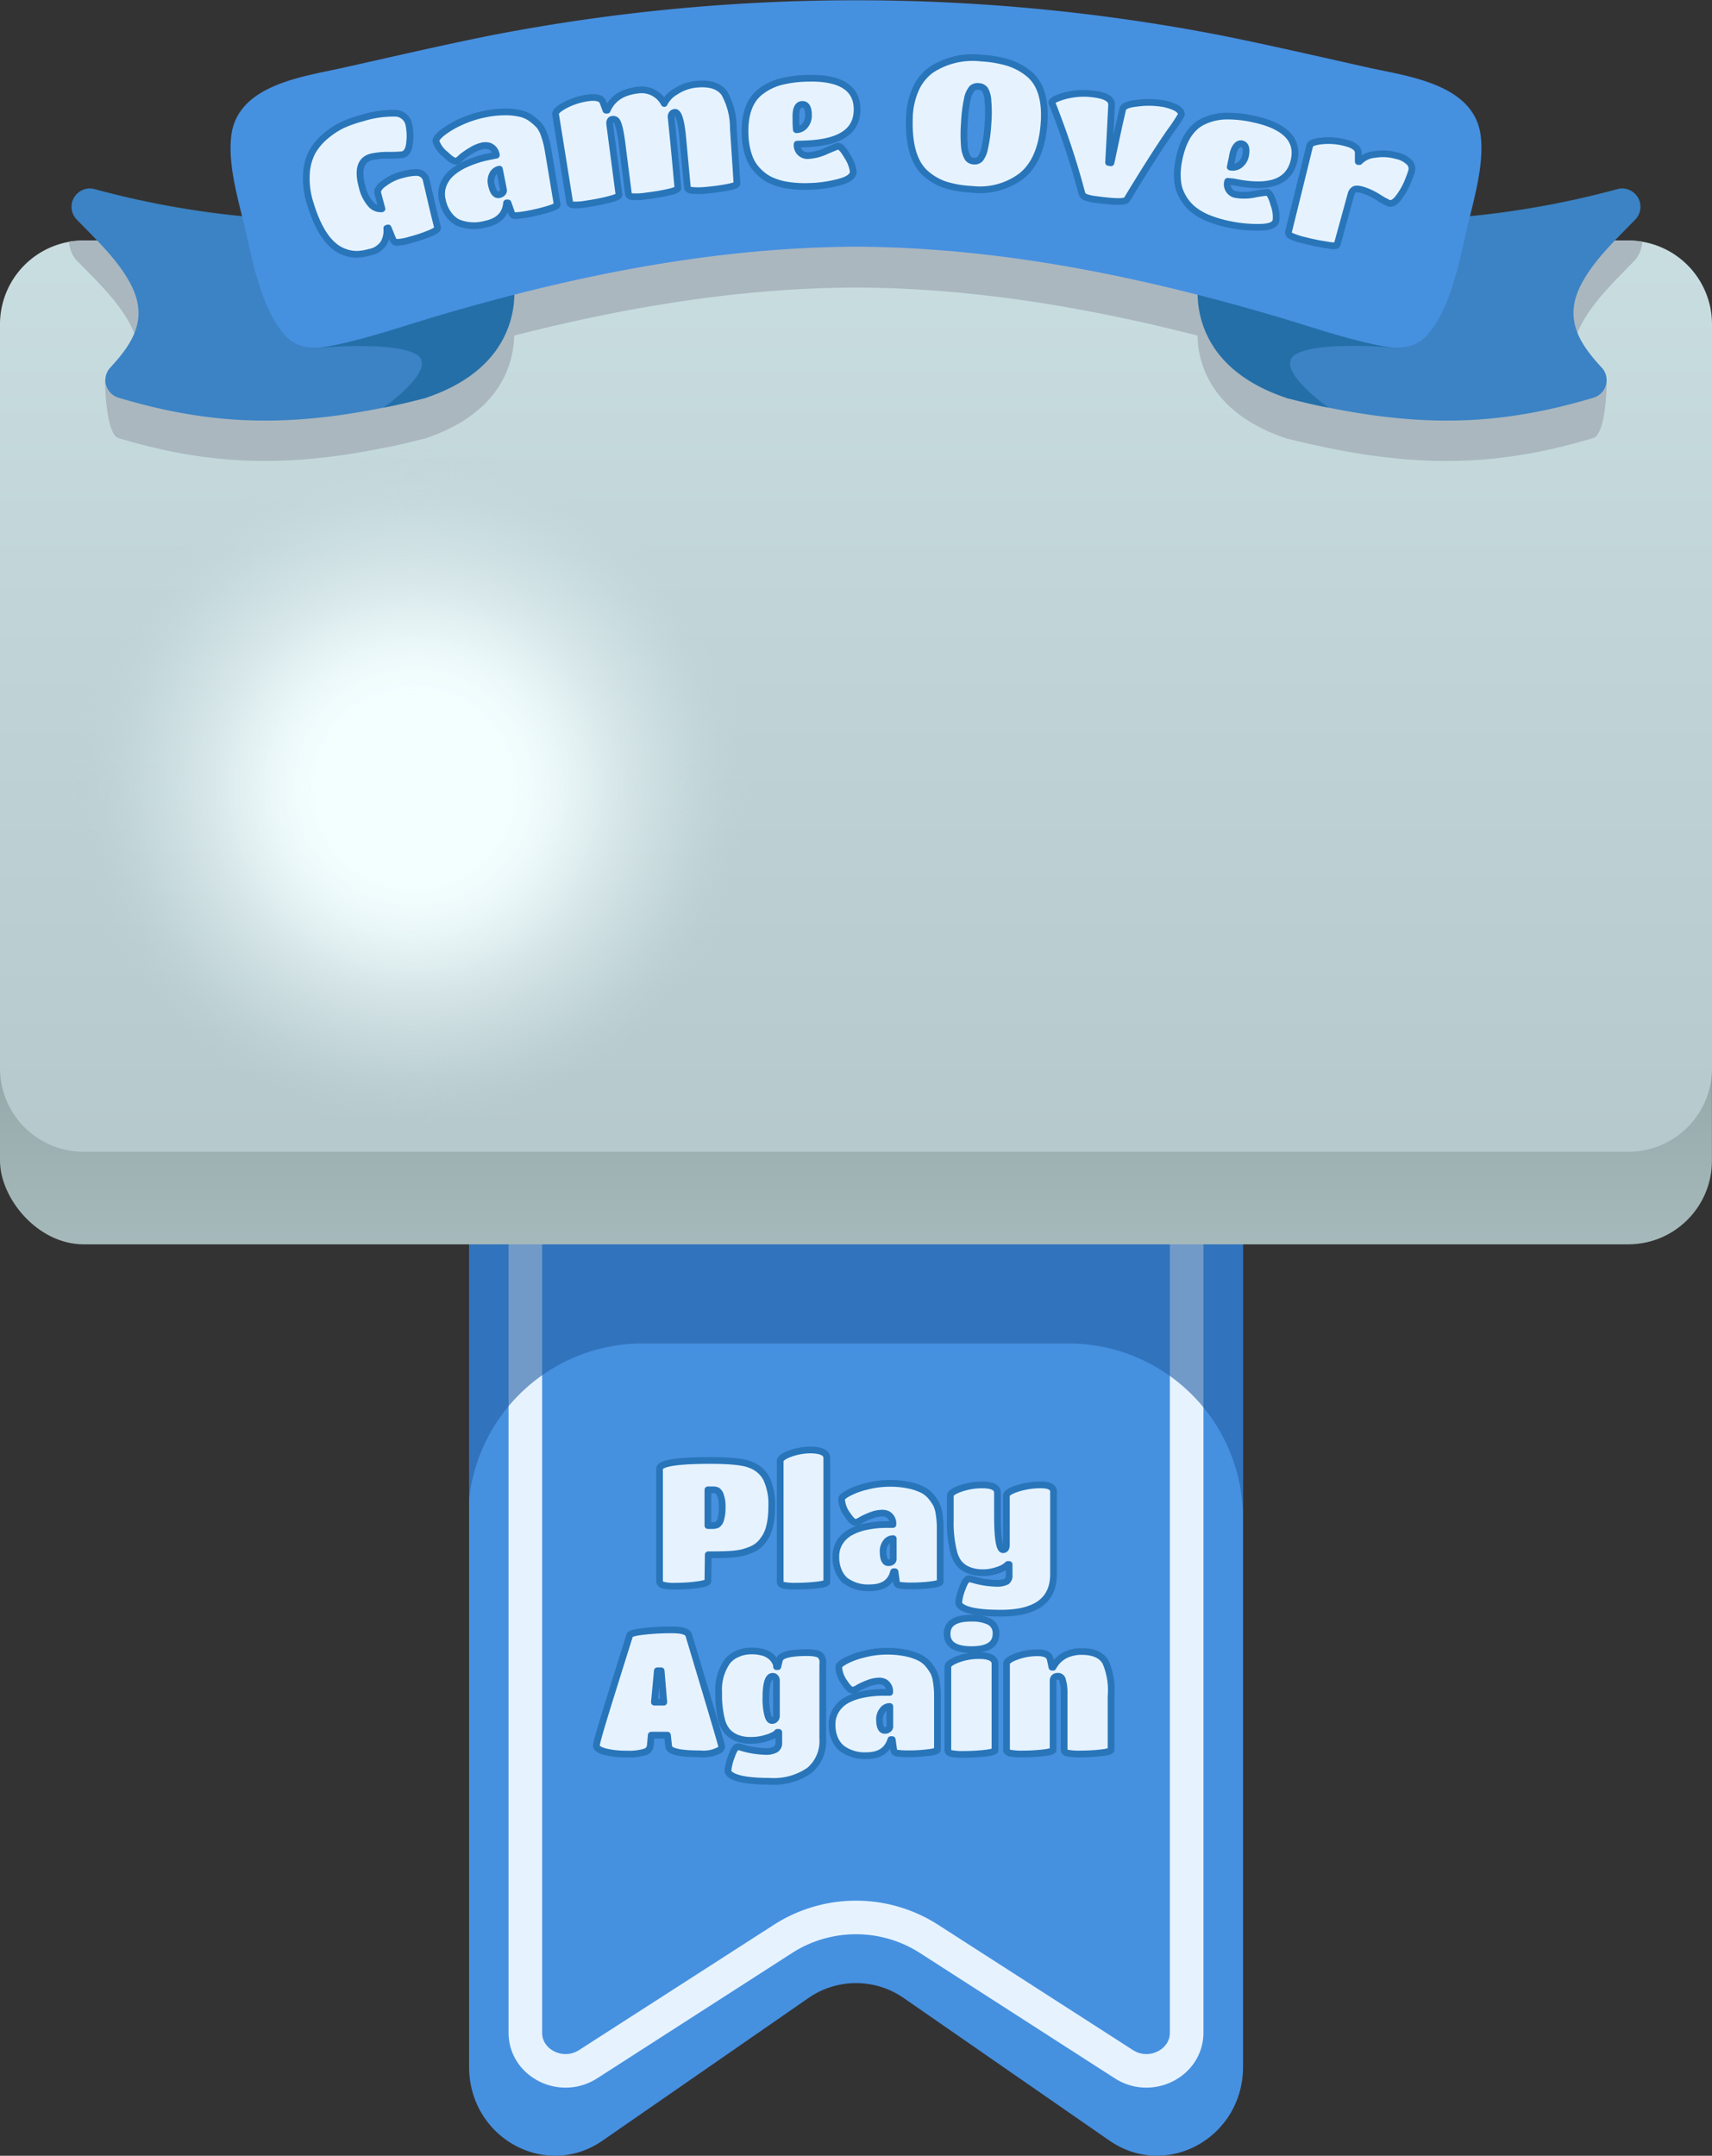 <svg id="Layer_1" data-name="Layer 1" xmlns="http://www.w3.org/2000/svg" xmlns:xlink="http://www.w3.org/1999/xlink" viewBox="0 0 255 321.06"><rect x="0" y="0" width="255" height="321.06" fill="#333333" stroke="none"/><defs><style>.cls-1{fill:#4690e0;}.cls-2{fill:none;stroke:#e6f3ff;stroke-miterlimit:10;stroke-width:5px;}.cls-3{fill:#2360a3;opacity:0.6;}.cls-4{fill:url(#linear-gradient);}.cls-5{fill:url(#linear-gradient-2);}.cls-6{fill:#aab7bf;}.cls-7{fill:#3b83c4;}.cls-8{fill:#246fa8;}.cls-9{fill:url(#radial-gradient);}.cls-10{fill:#e6f3ff;stroke:#2975b9;stroke-linecap:round;stroke-linejoin:round;}</style><linearGradient id="linear-gradient" x1="127.5" y1="221.9" x2="127.5" y2="143.9" gradientUnits="userSpaceOnUse"><stop offset="0" stop-color="#bbd1d4"/><stop offset="1" stop-color="#8d9fa0"/></linearGradient><linearGradient id="linear-gradient-2" x1="127.5" y1="19.39" x2="127.5" y2="227.74" gradientUnits="userSpaceOnUse"><stop offset="0" stop-color="#cbe0e3"/><stop offset="1" stop-color="#aec0c3"/></linearGradient><radialGradient id="radial-gradient" cx="-421.83" cy="6.56" r="40.86" gradientTransform="translate(588.97 109.13) scale(1.25 1.25)" gradientUnits="userSpaceOnUse"><stop offset="0.27" stop-color="#f3feff"/><stop offset="0.33" stop-color="#f2fdfe" stop-opacity="0.98"/><stop offset="0.43" stop-color="#eefafb" stop-opacity="0.91"/><stop offset="0.53" stop-color="#e7f5f6" stop-opacity="0.79"/><stop offset="0.65" stop-color="#deedef" stop-opacity="0.63"/><stop offset="0.78" stop-color="#d3e4e6" stop-opacity="0.43"/><stop offset="0.91" stop-color="#c5d9dc" stop-opacity="0.18"/><stop offset="1" stop-color="#bbd1d4" stop-opacity="0"/></radialGradient></defs><path class="cls-1" d="M185.12,176.07a13,13,0,0,0-12.76-12.69H82.63a13,13,0,0,0-12.76,12.69c0,.18,0,.37,0,.55V307.8c0,10.58,11.39,16.89,19.89,11l30.64-21.22a12.43,12.43,0,0,1,14.22,0l30.63,21.22c8.5,5.88,19.9-.42,19.9-11V176.62A5.06,5.06,0,0,0,185.12,176.07Z"/><path class="cls-2" d="M176.75,176.66V302.73c0,4.55-5.37,7.25-9.34,4.7l-29.1-18.71a20.12,20.12,0,0,0-21.62,0l-29.1,18.71c-4,2.55-9.34-.15-9.34-4.7V176.66"/><path class="cls-3" d="M185.14,175.08v51a26,26,0,0,0-25.95-26l-.82,0H96.6l-.92,0a26,26,0,0,0-25.82,23.31V175.08c0-.18,0-.37,0-.55H185.12A5.06,5.06,0,0,1,185.14,175.08Z"/><rect class="cls-4" y="49.61" width="254.99" height="135.71" rx="12.46"/><path class="cls-5" d="M255,48.28v110.8a12.46,12.46,0,0,1-12.46,12.46H12.46A12.46,12.46,0,0,1,0,159.08V48.28A12.47,12.47,0,0,1,10.38,36a13,13,0,0,1,2.08-.17H242.54a12.85,12.85,0,0,1,2.07.17A12.47,12.47,0,0,1,255,48.28Z"/><path class="cls-6" d="M235.54,48.33c-2.63,5,.3,4.56,3.78,8.3,0,0,0,7.95-2,8.61-13.36,4-24.69,4.49-39.5,1.47-1.88-.38-3.84-.83-5.88-1.33l-.08,0c-11.44-3.73-13.4-11.15-13.5-15.4-16.67-4.26-33.6-7.08-50.88-7.16-17.29.08-34.23,2.9-50.89,7.16-.1,4.25-2.05,11.67-13.5,15.4l-.09,0c-2,.5-4,1-5.87,1.33-14.81,3-26.14,2.54-39.5-1.47-1.94-.66-2-8.7-2-8.7,3.48-3.75,6.4-3.2,3.77-8.21-1.93-3.67-5.25-6.72-8.11-9.68a4.61,4.61,0,0,1-1-2.66,13,13,0,0,1,2.08-.17H26.11a49.35,49.35,0,0,0,9.94,2.37,5.13,5.13,0,0,1,.23-2.37H218.73a5,5,0,0,1,.23,2.37,46.23,46.23,0,0,0,9.67-2.37h13.91a12.76,12.76,0,0,1,2.07.17,4.62,4.62,0,0,1-1,2.66C240.79,41.61,237.47,44.66,235.54,48.33Z"/><path class="cls-7" d="M67.35,55.58a2.83,2.83,0,0,1-.56,1.36,15.48,15.48,0,0,1-3.67,2.42l-.09,0c-2,.51-4,1-5.88,1.34-14.8,3-26.14,2.53-39.5-1.47a2.74,2.74,0,0,1-1.19-4.52c3.48-3.75,5.63-7.39,3-12.4-1.92-3.67-5.25-6.72-8.1-9.68A2.73,2.73,0,0,1,14,28.14a133.77,133.77,0,0,0,30,4.6c2.31.08,4.61.1,6.92.06,1.47,0,3.46-.51,4.82.27a9.05,9.05,0,0,1,2.12,2.55c1.79,2.48,3.85,4.87,5.6,7.36C66,46.71,68,50.68,67.35,55.58Z"/><path class="cls-8" d="M63.12,59.36l-.09,0c-2,.51-4,1-5.88,1.34,1-.73,7.89-5.85,5-7.83C59,50.76,47.73,51.78,47.73,51.78L63.42,43l1.72-1,11.2-1.27S79.73,53.94,63.12,59.36Z"/><path class="cls-7" d="M187.65,55.58a2.83,2.83,0,0,0,.56,1.36,15.48,15.48,0,0,0,3.67,2.42l.09,0c2,.51,4,1,5.88,1.34,14.8,3,26.14,2.53,39.5-1.47a2.74,2.74,0,0,0,1.19-4.52c-3.48-3.75-5.63-7.39-3-12.4,1.92-3.67,5.25-6.72,8.1-9.68A2.73,2.73,0,0,0,241,28.14a133.77,133.77,0,0,1-30,4.6c-2.31.08-4.61.1-6.92.06-1.47,0-3.46-.51-4.82.27a9.05,9.05,0,0,0-2.12,2.55c-1.79,2.48-3.85,4.87-5.6,7.36C189,46.71,187,50.68,187.65,55.58Z"/><path class="cls-8" d="M191.88,59.36l.09,0c2,.51,4,1,5.88,1.34-1-.73-7.89-5.85-5-7.83,3.12-2.14,14.42-1.12,14.42-1.12L191.58,43l-1.72-1-11.2-1.27S175.27,53.94,191.88,59.36Z"/><path class="cls-1" d="M220.54,20.14c-1-7.51-10.57-8.74-16.41-10-7.5-1.67-15-3.42-22.51-4.92a285.31,285.31,0,0,0-108.24,0c-7.53,1.5-15,3.25-22.51,4.92-5.84,1.3-15.45,2.53-16.41,10-.57,4.43,1.08,9.78,2.06,14,1.13,4.88,2.27,11.06,5.38,15.15,2.27,3,5.1,2.74,8.46,2,5-1.08,10-2.82,14.88-4.26,20.31-6,41-10.18,62.26-10.29,21.25.11,41.95,4.33,62.26,10.29,4.93,1.44,9.85,3.18,14.88,4.26,3.36.72,6.19,1,8.46-2,3.11-4.09,4.25-10.27,5.38-15.15C219.46,29.92,221.11,24.57,220.54,20.14Z"/><circle class="cls-9" cx="60.56" cy="117.35" r="51.19"/><path class="cls-10" d="M55,37.58a7.45,7.45,0,0,1-1.73.29,5,5,0,0,1-1.83-.29,5.28,5.28,0,0,1-1.88-1.11c-1.33-1.18-2.44-3.2-3.33-6.1a12.11,12.11,0,0,1-.59-4.43,7.8,7.8,0,0,1,.91-3.38,8.74,8.74,0,0,1,2.09-2.41,11.33,11.33,0,0,1,2.58-1.63A18.46,18.46,0,0,1,54,17.57a15.19,15.19,0,0,1,5-.7,2.08,2.08,0,0,1,1.9,1.71A8.28,8.28,0,0,1,61,21.3c-.09,1-.45,1.59-1.06,1.74a18.71,18.71,0,0,1-2,.08,11.38,11.38,0,0,0-2.63.25c-1.61.42-2.06,1.9-1.38,4.41a5.91,5.91,0,0,0,1.32,2.66,1.93,1.93,0,0,0,1.64.66c-.25-.93-.37-1.4-.62-2.34-.12-.43.24-1,1.09-1.56A7.33,7.33,0,0,1,60,26a8,8,0,0,1,1.94-.31,1.55,1.55,0,0,1,.93.24,1.37,1.37,0,0,1,.58.75c.69,2.9,1,4.35,1.73,7.24.05.23-.38.53-1.28.89a22.43,22.43,0,0,1-2.87.94,7.55,7.55,0,0,1-1.95.35c-.29,0-.51-.25-.66-.67l-.6-1.48-.21.05a3.8,3.8,0,0,1-.44,2.18A3.17,3.17,0,0,1,55,37.58Z"/><path class="cls-10" d="M72.23,33.4a6.28,6.28,0,0,1-4.1-.29,4,4,0,0,1-1.31-1.17,5.29,5.29,0,0,1-.91-2.05A3.85,3.85,0,0,1,66,27.6a4.55,4.55,0,0,1,1.18-1.76,8.69,8.69,0,0,1,1.91-1.27A15.72,15.72,0,0,1,73,23.3l.93-.19a1.65,1.65,0,0,0-1.09-1.37,2.24,2.24,0,0,0-1.06,0,5,5,0,0,0-1.59.69,11.24,11.24,0,0,0-1.46,1A2.7,2.7,0,0,1,68,24c-.33.07-.88-.25-1.64-1A4.23,4.23,0,0,1,64.92,21c0-.23.23-.6.85-1.13a13,13,0,0,1,2.74-1.66A16.43,16.43,0,0,1,72.17,17a15.18,15.18,0,0,1,3.21-.33,10,10,0,0,1,2.3.28,4.44,4.44,0,0,1,1.61.81,7.4,7.4,0,0,1,1.09,1,4.69,4.69,0,0,1,.67,1.31,13.21,13.21,0,0,1,.6,2.38c.54,3.19.8,4.79,1.34,8,0,.2-.43.43-1.37.71a27.26,27.26,0,0,1-2.84.69,14.17,14.17,0,0,1-1.86.26,1.08,1.08,0,0,1-.53-.08,1,1,0,0,1-.21-.35c-.2-.58-.3-.88-.51-1.46l-.22,0C75.31,31.94,74.24,33,72.23,33.4ZM75,28.28c-.24-1.23-.36-1.85-.61-3.09a1.44,1.44,0,0,0-1.05.82,2.17,2.17,0,0,0-.17,1.4c.23,1.16.62,1.69,1.17,1.58a.9.9,0,0,0,.53-.28A.53.53,0,0,0,75,28.28Z"/><path class="cls-10" d="M109.23,19.13c.22,3.29.33,4.93.54,8.21,0,.2-.49.39-1.51.58a31.3,31.3,0,0,1-3.18.42,9.94,9.94,0,0,1-2.16,0c-.34-.07-.52-.21-.54-.45-.28-3-.42-4.45-.69-7.41-.24-2.56-.64-3.81-1.19-3.75a.66.66,0,0,0-.38.19.71.71,0,0,0-.15.59c.42,4.2.63,6.31,1,10.51,0,.2-.48.41-1.49.63s-2.08.4-3.19.53a9.64,9.64,0,0,1-2.16.11c-.33-.06-.51-.2-.53-.43-.38-3-.57-4.44-.94-7.39-.25-2-.53-3.14-.85-3.5a.6.6,0,0,0-.54-.2c-.36,0-.51.31-.45.79.55,4.19.83,6.28,1.38,10.48,0,.19-.47.41-1.49.67a30.13,30.13,0,0,1-3.17.63,10,10,0,0,1-2.14.19c-.33-.05-.51-.19-.55-.42l-2.1-13.09q-.09-.55,1.47-1.38a10.46,10.46,0,0,1,3.41-1.07c1.23-.17,2,.06,2.2.7l.42,1.14.2,0A4.6,4.6,0,0,1,93,13.91a7.53,7.53,0,0,1,2-.49,3.81,3.81,0,0,1,3.94,2,4.17,4.17,0,0,1,1.71-1.79,6.81,6.81,0,0,1,3.25-1.1c1.91-.15,3.24.3,4,1.36A10.63,10.63,0,0,1,109.23,19.13Z"/><path class="cls-10" d="M118.73,21.47a1.55,1.55,0,0,0,1.79,1.69,7.34,7.34,0,0,0,2.6-.71c1.07-.45,1.64-.68,1.7-.68.35,0,.82.5,1.4,1.52a5.43,5.43,0,0,1,.87,2.26c0,.7-.74,1.23-2.19,1.6a19.12,19.12,0,0,1-4.28.61,16.58,16.58,0,0,1-3.51-.21,9.27,9.27,0,0,1-2.34-.72,6.28,6.28,0,0,1-1.63-1.14,6.2,6.2,0,0,1-1.09-1.33,6.92,6.92,0,0,1-.61-1.43A10.84,10.84,0,0,1,111,20.5c-.2-3.26.57-5.56,2.33-6.89a8.4,8.4,0,0,1,3-1.45,17.63,17.63,0,0,1,4-.5c4.89-.13,7.34,1.48,7.33,4.64,0,3.35-2.65,5-8,5.14Zm-.18-3.93c0,.71,0,1.07.06,1.78a1.68,1.68,0,0,0,1.32-.66,2.28,2.28,0,0,0,.49-1.52q0-1.61-.93-1.59C118.82,15.57,118.51,16.24,118.55,17.54Z"/><path class="cls-10" d="M144.78,28.2a16.08,16.08,0,0,1-3.87-.64A8.34,8.34,0,0,1,138,25.94c-1.8-1.49-2.66-4.22-2.55-8.24a11.18,11.18,0,0,1,.92-4.38,7.14,7.14,0,0,1,2.32-2.91,11.24,11.24,0,0,1,7.39-1.77,17.92,17.92,0,0,1,4,.66,9.41,9.41,0,0,1,3.11,1.64c1.91,1.54,2.65,4.24,2.27,8-.35,3.43-1.49,5.86-3.38,7.32A10.28,10.28,0,0,1,144.78,28.2Zm-.62-4.66a1.14,1.14,0,0,0,.9.45,1.11,1.11,0,0,0,.94-.33,3.82,3.82,0,0,0,.67-1.62,21.94,21.94,0,0,0,.48-3.54,20.56,20.56,0,0,0,0-3.53,3.47,3.47,0,0,0-.46-1.65,1.22,1.22,0,0,0-.93-.44,1.19,1.19,0,0,0-1,.32,3.52,3.52,0,0,0-.68,1.57,20.9,20.9,0,0,0-.43,3.51,21.55,21.55,0,0,0,0,3.57A4,4,0,0,0,144.16,23.54Z"/><path class="cls-10" d="M156.67,15.23c0-.18.33-.39.91-.62A10.29,10.29,0,0,1,160,14a10.56,10.56,0,0,1,2.86,0c1.87.23,2.77.78,2.71,1.63-.17,3.42-.26,5.14-.45,8.57l.36.05c.69-3.19,1-4.78,1.75-8,.1-.44.81-.74,2.15-.88a12.78,12.78,0,0,1,3.46,0,7.19,7.19,0,0,1,2.15.6,2.06,2.06,0,0,1,.85.65.73.73,0,0,1,.12.47,25.37,25.37,0,0,1-1.67,2.52c-1.09,1.56-3.3,4.91-6.44,10.11-.25.4-1.75.38-4.53,0a6.23,6.23,0,0,1-1.7-.38.88.88,0,0,1-.48-.56c-.86-3.25-1.82-6.32-2.85-9.2S156.67,15.3,156.67,15.23Z"/><path class="cls-10" d="M182.86,27A1.55,1.55,0,0,0,184.21,29a7.49,7.49,0,0,0,2.71-.09,17.06,17.06,0,0,1,1.82-.26c.35.08.69.68,1,1.81a5.35,5.35,0,0,1,.32,2.39c-.16.68-1,1-2.51,1a19.59,19.59,0,0,1-4.33-.41,17.4,17.4,0,0,1-3.38-1,9,9,0,0,1-2.12-1.25,6.47,6.47,0,0,1-1.33-1.49,7,7,0,0,1-.75-1.54,6.79,6.79,0,0,1-.26-1.54,10.24,10.24,0,0,1,.15-2.46c.57-3.21,1.85-5.28,3.88-6.16a8.19,8.19,0,0,1,3.24-.71,17.31,17.31,0,0,1,4,.43c4.81,1,6.83,3.16,6.09,6.23-.78,3.26-3.76,4.23-9,3.14Zm.74-3.86-.36,1.74a1.71,1.71,0,0,0,1.45-.33,2.29,2.29,0,0,0,.83-1.36c.22-1.06,0-1.64-.54-1.77S183.86,21.82,183.6,23.1Z"/><path class="cls-10" d="M201.24,28.89l-2.08,7.57c-.06.19-.6.2-1.64,0a29.77,29.77,0,0,1-3.17-.65,10.65,10.65,0,0,1-2.06-.67c-.3-.18-.42-.38-.37-.61,1.27-5.14,1.91-7.72,3.17-12.87.09-.33.7-.56,1.84-.68a10,10,0,0,1,3.56.31c1.24.33,1.84.83,1.82,1.5,0,.5,0,.76,0,1.27l.19,0A3.52,3.52,0,0,1,204.81,23a7.28,7.28,0,0,1,3.17.18,3.77,3.77,0,0,1,2,1.06,1.38,1.38,0,0,1,.26,1.31c-.14.45-.35,1-.64,1.7a11,11,0,0,1-1.23,2.12c-.54.74-1,1-1.49.91a14.71,14.71,0,0,1-1.61-.9,9.86,9.86,0,0,0-2.29-1.08c-.64-.18-1.06-.2-1.26-.07A1.08,1.08,0,0,0,201.24,28.89Z"/><path class="cls-10" d="M105.44,235.48q0,.33-1.59.54a24,24,0,0,1-3.17.21,6.9,6.9,0,0,1-2-.18.61.61,0,0,1-.44-.57V218.76q0-1.24,7.49-1.25,4.53,0,6,.62a4.37,4.37,0,0,1,2.39,2,8.93,8.93,0,0,1,.83,4.13q0,3.47-1.19,5a4.14,4.14,0,0,1-1.72,1.48,12.21,12.21,0,0,1-1.42.49,11,11,0,0,1-1.39.22c-.76.07-1.8.1-3.12.1l-.62,0Zm0-8.27h.62a1.84,1.84,0,0,0,.78-.14,1.38,1.38,0,0,0,.51-.78,6,6,0,0,0,.22-1.8,4.82,4.82,0,0,0-.25-1.77,1.33,1.33,0,0,0-.49-.72,1.35,1.35,0,0,0-.59-.12h-.8Z"/><path class="cls-10" d="M123.15,217.15v18.46c0,.19-.5.34-1.49.45a27.37,27.37,0,0,1-3,.17,9.06,9.06,0,0,1-2-.14q-.45-.15-.45-.48v-18c0-.38.48-.75,1.46-1.11a8.9,8.9,0,0,1,3.16-.55Q123.15,216,123.15,217.15Z"/><path class="cls-10" d="M129.57,236.47a5.69,5.69,0,0,1-3.72-1.12,3.94,3.94,0,0,1-.95-1.38,5.22,5.22,0,0,1-.4-2.13,3.88,3.88,0,0,1,.58-2.14,4.31,4.31,0,0,1,1.42-1.4,7.94,7.94,0,0,1,1.95-.81,14.94,14.94,0,0,1,3.72-.44H133a1.62,1.62,0,0,0-.73-1.5,1.85,1.85,0,0,0-1-.19,4.64,4.64,0,0,0-1.54.34,11.2,11.2,0,0,0-1.49.69,2.24,2.24,0,0,1-.81.35c-.31,0-.73-.41-1.27-1.23a4.24,4.24,0,0,1-.81-2.25c0-.23.32-.52,1-.89a11.47,11.47,0,0,1,2.71-1,13.74,13.74,0,0,1,3.42-.45,13.26,13.26,0,0,1,2.87.27,8.46,8.46,0,0,1,2,.66,4.12,4.12,0,0,1,1.3,1,8.09,8.09,0,0,1,.81,1.17,4.61,4.61,0,0,1,.4,1.35,13.22,13.22,0,0,1,.18,2.37v7.83c0,.19-.46.34-1.39.45a23.5,23.5,0,0,1-2.76.17,12.05,12.05,0,0,1-1.76-.08.86.86,0,0,1-.48-.18.78.78,0,0,1-.13-.36l-.21-1.49h-.21C132.7,235.68,131.51,236.47,129.57,236.47Zm3.48-4.32v-3a1.29,1.29,0,0,0-1.09.57,2.13,2.13,0,0,0-.42,1.3q0,1.71.78,1.71a.81.81,0,0,0,.54-.16A.5.5,0,0,0,133.05,232.15Z"/><path class="cls-10" d="M150.31,234.54V233h-.2c-.09.08-.22.2-.39.33a4.78,4.78,0,0,1-1.23.55,6.28,6.28,0,0,1-2.14.34,5.36,5.36,0,0,1-2.08-.38,3.62,3.62,0,0,1-1.42-1,4.61,4.61,0,0,1-.8-1.71,17.8,17.8,0,0,1-.5-4.78v-3.59c0-.36.51-.72,1.54-1.08a9.84,9.84,0,0,1,3.22-.53c1.51,0,2.26.39,2.26,1.17v3.28c0,3.46.28,5.2.83,5.2.33,0,.5-.24.5-.71v-7.33c0-.36.54-.72,1.64-1.08a11.42,11.42,0,0,1,3.51-.53c1.24,0,1.87.34,1.87,1v12.3q0,5.81-7.85,5.8-4.14,0-5.62-.81c-.43-.24-.65-.49-.65-.75a7.24,7.24,0,0,1,.52-2.09q.52-1.47,1-1.47a5,5,0,0,1,.73.16,13,13,0,0,0,3.21.51,3.3,3.3,0,0,0,1.69-.28A1.12,1.12,0,0,0,150.31,234.54Z"/><path class="cls-10" d="M96,260.94a8.18,8.18,0,0,1-2.67.29,12.62,12.62,0,0,1-3.21-.35q-1.29-.35-1.29-.9c0-.41.78-3.07,2.32-8s2.42-7.71,2.65-8.46c.09-.22.78-.41,2.09-.56a37.27,37.27,0,0,1,4.22-.22c1.49,0,2.32.26,2.48.78q4.91,16.33,4.91,16.59a.7.7,0,0,1-.31.52,5.06,5.06,0,0,1-2.89.57c-3.06,0-4.63-.36-4.7-1.09l-.18-1.69H97l-.13,1.45A1.12,1.12,0,0,1,96,260.94Zm2.87-7.43-.39-4.68h-.57l-.44,4.68Z"/><path class="cls-10" d="M116,259.51V258h-.21a2.59,2.59,0,0,1-.36.32,5.66,5.66,0,0,1-1.29.53,7.28,7.28,0,0,1-2.31.34,5.41,5.41,0,0,1-2.18-.39,3.78,3.78,0,0,1-1.37-1,4.24,4.24,0,0,1-.78-1.58,15.27,15.27,0,0,1-.45-4.16,7.28,7.28,0,0,1,1.28-4.62,3.75,3.75,0,0,1,1.47-1.11,4.94,4.94,0,0,1,2.09-.45,6,6,0,0,1,1.85.24,3.06,3.06,0,0,1,1.09.59,2.75,2.75,0,0,1,.83,1.27l0,.24h.2l.24-1c.17-.73,1.54-1.09,4.11-1.09,1.14,0,1.83.17,2.08.52a1.87,1.87,0,0,1,.26.59,5.21,5.21,0,0,1,0,.81V259a5.68,5.68,0,0,1-2,4.68,9.26,9.26,0,0,1-5.88,1.61q-4.11,0-5.59-.81c-.43-.24-.65-.49-.65-.75a7.65,7.65,0,0,1,.51-2.11c.34-1,.65-1.48,1-1.48a4.12,4.12,0,0,1,.72.19,13.51,13.51,0,0,0,3.22.51,3,3,0,0,0,1.66-.31A1.11,1.11,0,0,0,116,259.51Zm-1-3.27a.61.61,0,0,0,.47-.21.69.69,0,0,0,.18-.47v-5.35c-.07-.37-.26-.55-.57-.55-.66,0-1,1.08-1,3.25a9.3,9.3,0,0,0,.25,2.42C114.47,255.94,114.69,256.24,115,256.24Z"/><path class="cls-10" d="M129.06,261.47a5.69,5.69,0,0,1-3.72-1.12,3.94,3.94,0,0,1-1-1.38,5.22,5.22,0,0,1-.4-2.13,3.88,3.88,0,0,1,.59-2.14,4.38,4.38,0,0,1,1.41-1.4,8.28,8.28,0,0,1,2-.81,14.94,14.94,0,0,1,3.72-.44h.86a1.6,1.6,0,0,0-.73-1.5,1.83,1.83,0,0,0-.95-.19,4.64,4.64,0,0,0-1.53.34,10.81,10.81,0,0,0-1.5.69,2.29,2.29,0,0,1-.8.35c-.32,0-.74-.41-1.28-1.23a4.22,4.22,0,0,1-.8-2.25c0-.23.32-.52,1-.89a11.57,11.57,0,0,1,2.72-1,13.67,13.67,0,0,1,3.41-.45,13.43,13.43,0,0,1,2.88.27,8.53,8.53,0,0,1,2,.66,4,4,0,0,1,1.3,1,7.36,7.36,0,0,1,.81,1.17,4.32,4.32,0,0,1,.4,1.35,13.22,13.22,0,0,1,.18,2.37v7.83c0,.19-.46.34-1.39.45a23.2,23.2,0,0,1-2.75.17,12.32,12.32,0,0,1-1.77-.08.86.86,0,0,1-.48-.18.91.91,0,0,1-.13-.36l-.21-1.49h-.21C132.19,260.68,131,261.47,129.06,261.47Zm3.48-4.32v-3a1.29,1.29,0,0,0-1.09.57A2.12,2.12,0,0,0,131,256q0,1.71.78,1.71a.8.8,0,0,0,.53-.16A.5.5,0,0,0,132.54,257.15Z"/><path class="cls-10" d="M144.66,241a5.88,5.88,0,0,1,2.69.51,1.88,1.88,0,0,1,1,1.83c0,1.56-1.22,2.34-3.64,2.34s-3.64-.78-3.64-2.34S142.25,241,144.66,241Zm3.54,6.84v12.82q0,.28-1.5.45a28,28,0,0,1-3.07.17,9.13,9.13,0,0,1-2-.14q-.45-.15-.45-.48V248.26c0-.38.49-.76,1.47-1.13a8.8,8.8,0,0,1,3.21-.56C147.41,246.57,148.2,247,148.2,247.79Z"/><path class="cls-10" d="M165.49,252.6v8c0,.19-.5.34-1.49.45a27.37,27.37,0,0,1-3.05.17,9.06,9.06,0,0,1-2-.14q-.45-.15-.45-.48v-8.27a7.9,7.9,0,0,0-.1-1.54l-.16-.65a.67.67,0,0,0-.65-.49c-.49,0-.73.23-.73.7v10.25q0,.28-1.47.45a27.18,27.18,0,0,1-3,.17,9.24,9.24,0,0,1-2-.14c-.32-.1-.47-.26-.47-.48V247.79c0-.37.5-.73,1.49-1.09a9,9,0,0,1,3.16-.55c1.11,0,1.73.32,1.87,1l.24,1.15h.18a4.17,4.17,0,0,1,2.6-2.11,5.46,5.46,0,0,1,1.66-.23c1.75,0,2.94.52,3.55,1.57A10.51,10.51,0,0,1,165.49,252.6Z"/></svg>
